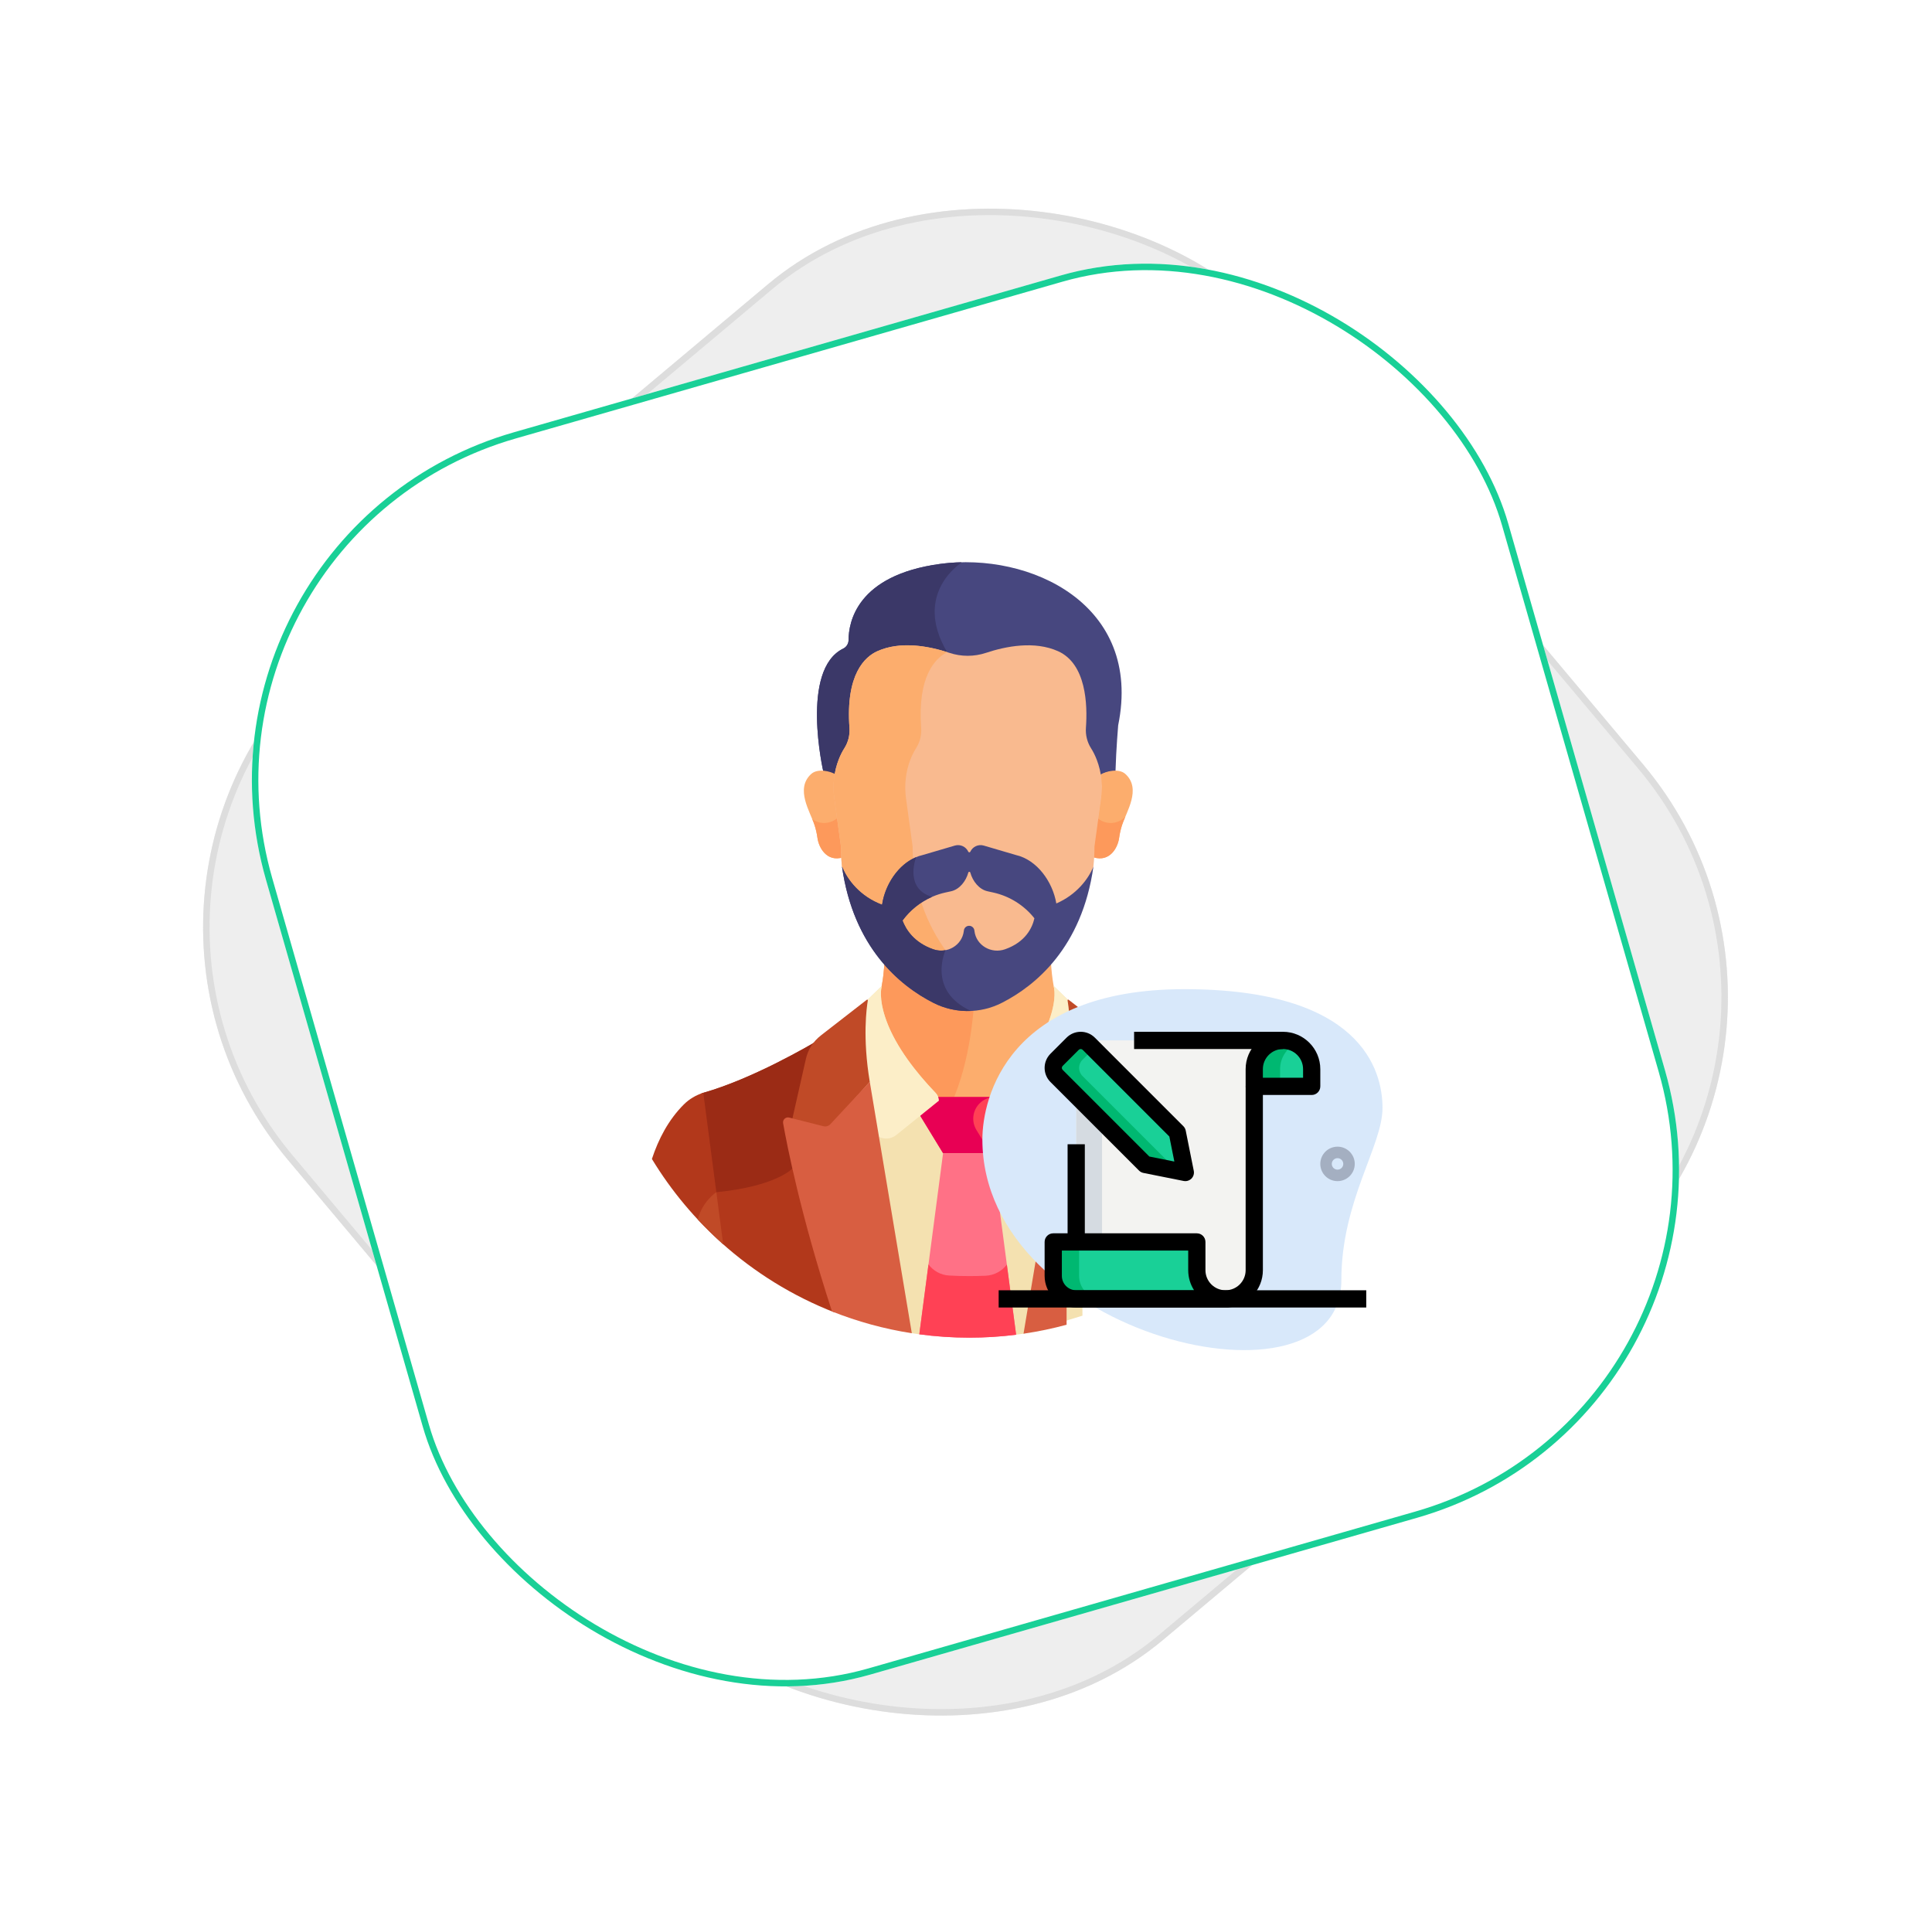 <svg width="299" height="298" viewBox="0 0 299 298" fill="none" xmlns="http://www.w3.org/2000/svg">
<g filter="url(#filter0_d)">
<rect x="8.539" y="134.558" width="200" height="200" rx="56" transform="rotate(-40 8.539 134.558)" fill="#EEEEEE"/>
<rect x="9.243" y="134.619" width="199" height="199" rx="55.5" transform="rotate(-40 9.243 134.619)" stroke="#DDDDDD"/>
</g>
<g filter="url(#filter1_d)">
<rect x="25.73" y="78.321" width="200" height="200" rx="56" transform="rotate(-16 25.73 78.321)" fill="white"/>
<rect x="26.349" y="78.664" width="199" height="199" rx="55.5" transform="rotate(-16 26.349 78.664)" stroke="#19D097"/>
</g>
<g clip-path="url(#clip0)">
<path d="M144.301 169.241C146.205 171.227 142.429 173.156 144.524 175.08C148.679 178.716 149.638 179.534 149.765 179.677C149.892 179.534 150.877 178.694 155.006 175.08C155.63 174.508 155.818 173.602 155.474 172.829C155.057 171.71 154.504 171.165 154.73 170.177C154.876 169.524 155.278 169.194 155.721 168.724C158.508 165.751 161.483 161.987 162.876 158.175L162.876 158.174C163.381 156.793 163.615 155.689 163.709 154.839C162.969 153.189 162.679 150.047 162.617 148.246C158.981 152.481 154.866 155.238 149.29 155.066C144.134 154.908 140.295 152.187 136.912 148.246C136.855 149.893 136.668 151.89 136.186 153.788C136.088 154.173 135.953 154.544 135.789 154.9C136.066 157.532 137.667 162.325 144.301 169.241Z" fill="#FCAD6D"/>
<path d="M149.29 155.066C144.134 154.908 140.295 152.187 136.912 148.246C136.855 149.893 136.668 151.89 136.186 153.788C136.088 154.173 135.953 154.544 135.789 154.9C136.066 157.532 137.667 162.325 144.301 169.241C146.205 171.227 142.429 173.156 144.524 175.08C144.584 175.133 144.642 175.184 144.701 175.235C148.698 169.695 150.269 161.98 150.77 155.041C150.288 155.072 149.795 155.081 149.29 155.066Z" fill="#FD995B"/>
<path d="M141.103 206.31C141.493 206.371 141.885 206.427 142.278 206.48L150.802 206.517V179.853C150.802 179.323 150.58 178.818 150.19 178.459L145.003 174.722C144.404 174.172 144.224 173.302 144.554 172.56L145.158 171.2C145.472 170.495 145.322 169.672 144.788 169.115C135.296 159.219 136.267 153.313 136.453 152.59L134.322 154.658L133.2 156.492C131.885 161.533 132.011 165.836 132.011 169.858V203.174L141.103 206.31Z" fill="#F4E1B0"/>
<path d="M166.333 156.491L165.211 154.657L163.08 152.59C163.265 153.313 164.236 159.219 154.744 169.115C154.21 169.672 154.061 170.494 154.374 171.199L154.979 172.559C155.308 173.302 155.128 174.172 154.53 174.721L149.342 178.459C148.952 178.817 148.73 179.323 148.73 179.852V206.508L157.223 206.545C157.62 206.494 158.016 206.442 158.411 206.384L167.521 203.598V169.858C167.521 165.836 167.647 161.532 166.333 156.491Z" fill="#F4E1B0"/>
<path d="M145.466 87.268C132.558 89.027 131.331 96.345 131.326 99.03C131.324 99.594 131.013 100.115 130.506 100.362C123.792 103.628 127.412 119.37 127.412 119.37C128.086 119.415 128.792 119.688 129.318 119.943C129.447 119.141 129.658 118.351 129.955 117.588C130.181 117.006 130.464 116.419 130.818 115.863C131.432 114.9 131.712 113.764 131.628 112.628C131.387 109.343 131.503 102.872 135.838 100.922C139.511 99.269 144.016 100.226 146.889 101.181C148.754 101.802 150.775 101.802 152.641 101.181C155.514 100.226 160.019 99.269 163.691 100.922C168.014 102.867 168.142 109.307 167.903 112.599C167.82 113.744 168.092 114.893 168.711 115.863C169.077 116.436 169.367 117.044 169.596 117.644C169.882 118.39 170.086 119.161 170.211 119.943C170.875 119.622 171.823 119.272 172.635 119.386C172.734 115.944 173.052 112.233 173.052 112.233C176.877 93.498 159.365 85.374 145.466 87.268Z" fill="#47477F"/>
<path d="M146.697 101.12C146.659 101.052 146.623 100.983 146.582 100.915C141.19 91.823 148.804 87.071 148.804 87.071L148.723 87.01C147.624 87.037 146.534 87.123 145.466 87.268C132.558 89.027 131.331 96.345 131.326 99.03C131.324 99.594 131.013 100.115 130.506 100.362C123.792 103.628 127.412 119.37 127.412 119.37C128.086 119.415 128.792 119.688 129.318 119.943C129.447 119.141 129.658 118.351 129.955 117.588C130.181 117.006 130.464 116.419 130.818 115.863C131.432 114.9 131.712 113.764 131.628 112.628C131.387 109.344 131.503 102.872 135.838 100.922C139.432 99.305 143.818 100.186 146.697 101.12Z" fill="#3B3868"/>
<path d="M174.174 119.777C173.169 118.856 171.166 119.323 170.301 119.887C170.49 121.068 170.501 122.277 170.337 123.47L169.315 130.912C169.315 131.512 169.296 132.1 169.262 132.679C171.753 133.43 172.991 131.193 173.199 129.658C173.289 128.997 173.436 128.346 173.639 127.711C174.302 125.641 176.693 122.085 174.174 119.777Z" fill="#FCAD6D"/>
<path d="M171.896 127.355C171.139 127.355 170.444 127.086 169.902 126.639L169.315 130.912C169.315 131.512 169.296 132.101 169.262 132.679C171.753 133.43 172.991 131.194 173.199 129.658C173.289 128.998 173.436 128.346 173.639 127.711C173.766 127.316 173.955 126.867 174.161 126.383C173.591 126.98 172.788 127.355 171.896 127.355Z" fill="#FD995B"/>
<path d="M125.534 119.777C126.54 118.856 128.542 119.323 129.408 119.887C129.219 121.068 129.208 122.277 129.372 123.47L130.393 130.912C130.393 131.512 130.412 132.1 130.447 132.679C127.955 133.43 126.718 131.193 126.509 129.658C126.42 128.997 126.273 128.346 126.069 127.711C125.407 125.641 123.016 122.085 125.534 119.777Z" fill="#FCAD6D"/>
<path d="M129.778 126.417C129.21 126.995 128.419 127.354 127.544 127.354C126.857 127.354 126.224 127.131 125.707 126.756C125.85 127.098 125.978 127.419 126.071 127.711C126.275 128.346 126.422 128.997 126.511 129.658C126.72 131.193 127.957 133.43 130.449 132.679C130.414 132.1 130.395 131.512 130.395 130.912L129.778 126.417Z" fill="#FD995B"/>
<path d="M130.141 130.968C130.141 132.057 130.202 133.104 130.311 134.112C130.458 134.601 134.715 148.246 150.01 148.246C165.273 148.246 169.07 134.657 169.215 134.116C169.323 133.113 169.384 132.073 169.383 130.99L170.405 123.547C170.685 121.507 170.457 119.445 169.744 117.586C169.49 116.923 169.188 116.314 168.845 115.776C168.258 114.856 167.98 113.732 168.061 112.61C168.321 109.03 168.106 102.732 163.755 100.774C160.101 99.13 155.666 100.005 152.589 101.028C150.766 101.635 148.759 101.635 146.937 101.028C143.859 100.005 139.424 99.13 135.77 100.774C133.899 101.616 130.852 104.277 131.466 112.639C131.547 113.74 131.268 114.855 130.681 115.777C130.348 116.299 130.052 116.889 129.803 117.529C129.073 119.404 128.837 121.484 129.12 123.546L130.141 130.968Z" fill="#F9BA8F"/>
<path d="M130.141 130.968C130.141 132.058 130.201 133.104 130.31 134.112C130.447 134.567 134.166 146.486 147.1 148.071C144.141 144.304 141.236 138.65 141.236 130.968L140.216 123.546C139.933 121.485 140.169 119.404 140.899 117.529C141.148 116.889 141.443 116.3 141.777 115.777C142.364 114.855 142.643 113.741 142.562 112.639C141.978 104.691 144.702 101.895 146.58 100.915C143.524 99.944 139.287 99.192 135.77 100.775C133.899 101.616 130.852 104.278 131.466 112.639C131.547 113.74 131.268 114.855 130.681 115.777C130.347 116.299 130.052 116.889 129.803 117.529C129.073 119.404 128.837 121.484 129.12 123.546L130.141 130.968Z" fill="#FCAD6D"/>
<path d="M169.223 134.098C168.417 136.086 166.547 138.478 163.478 139.809C162.912 136.431 160.475 133.05 157.222 132.312L152.25 130.851C151.385 130.597 150.52 131.041 150.172 131.794C150.108 131.932 149.916 131.932 149.852 131.794C149.504 131.041 148.639 130.597 147.774 130.851L142.802 132.312C139.484 133.064 137.014 136.566 136.512 140.009C133.118 138.729 131.156 136.19 130.309 134.098C132.076 146.612 139.233 152.526 144.438 155.179C147.775 156.879 151.71 156.885 155.047 155.187C160.253 152.538 167.454 146.625 169.223 134.098ZM155.549 146.897C153.414 147.651 151.083 146.308 150.81 144.085C150.806 144.056 150.803 144.028 150.8 143.998C150.755 143.584 150.408 143.265 149.985 143.265C149.563 143.265 149.216 143.584 149.171 143.998C149.167 144.028 149.164 144.057 149.161 144.085C148.887 146.308 146.556 147.651 144.421 146.897C141.482 145.859 140.218 143.892 139.675 142.451C141.267 140.273 143.611 138.711 146.309 138.115L147.197 137.919C148.492 137.633 149.493 136.369 149.86 135.023C149.902 134.868 150.122 134.868 150.164 135.023C150.531 136.369 151.532 137.633 152.827 137.919L153.715 138.115C156.268 138.678 158.505 140.107 160.087 142.103C159.759 143.56 158.732 145.772 155.549 146.897Z" fill="#47477F"/>
<path d="M146.33 147.048L146.329 147.04C145.715 147.157 145.059 147.122 144.421 146.896C141.482 145.858 140.218 143.892 139.675 142.45C140.843 140.852 142.417 139.587 144.238 138.791C140.152 137.551 141.549 133.276 141.782 132.64C138.986 133.804 136.961 136.928 136.513 140.008C133.118 138.728 131.156 136.189 130.309 134.098C132.076 146.612 139.233 152.526 144.438 155.179C146.27 156.112 148.281 156.531 150.276 156.442C143.422 153.314 146.33 147.048 146.33 147.048Z" fill="#3B3868"/>
<path d="M145.193 169.757L142.414 172.658L145.953 178.459H153.549L157.12 172.658L154.342 169.757H145.193Z" fill="#FF4155"/>
<path d="M152.33 176.855L151.112 174.858C150.321 173.561 150.502 171.894 151.553 170.798L151.561 170.789C152.193 170.13 153.066 169.757 153.979 169.757H145.193L142.414 172.658L145.953 178.459H153.549L153.749 178.134C153.171 177.858 152.675 177.419 152.33 176.855Z" fill="#E80054"/>
<path d="M165.068 164.347C165.068 163.035 166.016 161.942 167.263 161.711C167.019 159.462 166.646 157.693 166.332 156.492L165.26 154.707L163.08 152.59C163.091 152.782 163.644 154.422 162.354 157.952L162.354 157.952C160.867 162.024 157.759 165.964 154.744 169.115C154.424 169.449 154.245 169.879 154.219 170.321L160.811 175.634C162.094 176.668 164.013 176.203 164.671 174.691C164.8 174.398 164.933 174.079 165.069 173.743V164.347H165.068Z" fill="#FCEEC8"/>
<path d="M165.459 162.96C165.93 162.185 166.78 161.664 167.751 161.664H171.974V159.831L165.379 154.709C165.307 154.654 165.205 154.713 165.22 154.802C165.366 155.649 165.78 158.58 165.459 162.96Z" fill="#C04A27"/>
<path d="M158.402 206.386C160.67 206.054 162.894 205.588 165.067 204.998V167.565L164.921 167.408L158.402 206.386Z" fill="#D85E41"/>
<path d="M122.052 173.289H122.052L122.909 173.506L125.058 163.997C125.348 162.712 125.938 161.691 126.898 160.823C125.277 161.793 116.494 166.931 108.842 169.109C108.751 169.135 108.663 169.169 108.574 169.201L111.603 192.271C116.72 196.876 122.669 200.575 129.199 203.113C124.248 187.934 122.116 176.962 121.55 173.752C121.525 173.614 121.57 173.481 121.672 173.386C121.775 173.289 121.914 173.254 122.052 173.289Z" fill="#B2381B"/>
<path d="M121.549 173.752C121.525 173.614 121.57 173.481 121.672 173.386C121.775 173.29 121.914 173.255 122.052 173.289H122.052L122.909 173.506L125.058 163.998C125.348 162.713 125.938 161.692 126.898 160.824C125.277 161.793 116.494 166.932 108.842 169.11C108.751 169.135 108.663 169.17 108.574 169.201L110.605 184.674C110.764 184.551 110.861 184.49 110.861 184.49C120.093 183.592 122.627 180.831 122.627 180.831C122.627 180.831 122.731 180.703 122.918 180.472C122.196 177.261 121.762 174.958 121.549 173.752Z" fill="#9B2B15"/>
<path d="M133.199 156.492L134.271 154.707L136.452 152.59C136.44 152.782 135.887 154.422 137.178 157.952L137.178 157.952C138.665 162.024 141.773 165.964 144.787 169.115C145.107 169.449 145.286 169.879 145.313 170.321L138.721 175.634C137.437 176.668 135.519 176.203 134.86 174.691C133.962 172.632 132.832 169.512 132.023 165.485C132.116 161.391 132.727 158.301 133.199 156.492Z" fill="#FCEEC8"/>
<path d="M124.708 163.918C125.051 162.398 125.798 161.197 127.102 160.183L134.151 154.709C134.222 154.654 134.325 154.713 134.31 154.802C134.119 155.91 133.466 160.584 134.608 167.408L128.116 174.733L122.621 173.153L124.708 163.918Z" fill="#C04A27"/>
<path d="M134.608 167.408L128.51 173.962C128.237 174.256 127.825 174.377 127.436 174.279L122.141 172.94C121.601 172.804 121.099 173.266 121.196 173.814C121.8 177.239 123.903 187.997 128.762 202.942C132.685 204.505 136.821 205.648 141.115 206.315L134.608 167.408Z" fill="#D85E41"/>
<path d="M111.921 192.552L108.843 169.109C107.708 169.461 106.668 170.075 105.827 170.915C103.447 173.29 101.895 176.287 100.891 179.35C103.891 184.289 107.619 188.737 111.921 192.552Z" fill="#B2381B"/>
<path d="M110.864 184.49C110.864 184.49 108.795 185.774 107.977 188.701C109.23 190.046 110.546 191.332 111.922 192.552L110.864 184.49Z" fill="#C04A27"/>
<path d="M142.273 206.481C144.802 206.821 147.381 207 150.002 207C152.46 207 154.881 206.845 157.257 206.545L153.548 178.459H145.952L142.273 206.481Z" fill="#FF7186"/>
<path d="M155.823 195.687C155.071 196.682 153.899 197.355 152.541 197.415C151.699 197.451 150.853 197.47 150.002 197.47C148.959 197.47 147.924 197.442 146.895 197.386C145.568 197.314 144.428 196.645 143.693 195.665L142.273 206.48C144.802 206.82 147.381 207 150.002 207C152.46 207 154.881 206.845 157.257 206.545L155.823 195.687Z" fill="#FF4155"/>
</g>
<path d="M207.591 198.107C207.591 185.81 213.96 177.366 213.96 171.441C213.96 165.515 210.554 153.071 183.296 153.071C156.037 153.071 152.035 169.812 152.035 176.329C152.035 206.849 207.591 219.885 207.591 198.107Z" fill="#D8E8FA"/>
<path d="M206.999 182.778C205.528 182.778 204.332 181.581 204.332 180.111C204.332 178.641 205.528 177.444 206.999 177.444C208.469 177.444 209.665 178.641 209.665 180.111C209.665 181.581 208.469 182.778 206.999 182.778ZM206.999 179.222C206.508 179.222 206.11 179.622 206.11 180.111C206.11 180.6 206.508 181 206.999 181C207.489 181 207.888 180.6 207.888 180.111C207.888 179.622 207.489 179.222 206.999 179.222Z" fill="#A4AFC1"/>
<path d="M189.666 201H166.555V164.556C166.555 162.591 168.146 161 170.11 161H198.555C196.1 161 194.11 162.989 194.11 165.444V196.556C194.11 199.011 192.121 201 189.666 201Z" fill="#F3F3F1"/>
<path d="M182.199 175.217L183.445 181.444L177.217 180.198L163.516 166.499C162.828 165.811 162.828 164.696 163.516 164.008L166.007 161.516C166.695 160.828 167.809 160.828 168.497 161.516L182.199 175.217Z" fill="#19D097"/>
<path d="M194.113 168.111H203.002V165.444C203.002 162.989 201.013 161 198.558 161C196.103 161 194.113 162.989 194.113 165.444V168.111Z" fill="#19D097"/>
<path d="M189.667 201H166.556C164.591 201 163 199.409 163 197.444V192.111H185.222V196.555C185.222 199.01 187.212 201 189.667 201Z" fill="#19D097"/>
<path d="M181.217 180.198L167.516 166.499C166.828 165.811 166.828 164.696 167.516 164.008L169.253 162.271L168.499 161.516C167.811 160.828 166.696 160.828 166.008 161.516L163.516 164.006C162.828 164.694 162.828 165.809 163.516 166.497L177.217 180.198L183.445 181.444L183.278 180.611L181.217 180.198Z" fill="#00B871"/>
<path d="M200.554 161.496C199.949 161.19 199.277 161 198.554 161C196.099 161 194.109 162.989 194.109 165.444V168.111H198.109V165.444C198.109 163.713 199.11 162.23 200.554 161.496Z" fill="#00B871"/>
<path d="M167 197.445V192.111H163V197.445C163 199.409 164.591 201 166.556 201H170.556C168.591 201 167 199.409 167 197.445Z" fill="#00B871"/>
<path d="M166.555 169V192.111H170.555V173.889L166.555 169Z" fill="#D5DBE1"/>
<path d="M183.444 182.778C183.357 182.778 183.27 182.769 183.183 182.751L176.956 181.507C176.698 181.455 176.46 181.327 176.275 181.142L162.573 167.441C161.366 166.234 161.366 164.271 162.573 163.064L165.064 160.573C166.269 159.368 168.232 159.363 169.439 160.573L183.14 174.275C183.327 174.46 183.453 174.698 183.505 174.956L184.751 181.183C184.838 181.621 184.701 182.072 184.387 182.389C184.134 182.639 183.795 182.778 183.444 182.778ZM177.875 178.97L181.745 179.745L180.97 175.875L167.556 162.458C167.389 162.291 167.117 162.291 166.95 162.458L164.458 164.95C164.291 165.117 164.291 165.389 164.458 165.557L177.875 178.97Z" fill="black"/>
<path d="M165.223 177.071H167.889V192.182H165.223V177.071Z" fill="black"/>
<path d="M175.516 159.667H198.556V162.334H175.516V159.667Z" fill="black"/>
<path d="M203 169.445H194.111C193.375 169.445 192.777 168.847 192.777 168.111V165.445C192.777 162.259 195.369 159.667 198.555 159.667C201.741 159.667 204.333 162.259 204.333 165.445V168.111C204.333 168.847 203.736 169.445 203 169.445ZM195.444 166.778H201.666V165.445C201.666 163.729 200.271 162.334 198.555 162.334C196.84 162.334 195.444 163.729 195.444 165.445V166.778Z" fill="black"/>
<path d="M190.112 202.334H166.557C163.86 202.334 161.668 200.142 161.668 197.445V192.186C161.668 191.45 162.265 190.853 163.001 190.853H185.224C185.96 190.853 186.557 191.45 186.557 192.186V196.556C186.557 198.271 187.952 199.667 189.668 199.667C191.384 199.667 192.779 198.271 192.779 196.556V168.111H195.446V196.556C195.446 199.592 193.092 202.088 190.112 202.316V202.334ZM164.335 193.519V197.445C164.335 198.67 165.332 199.667 166.557 199.667H184.8C184.224 198.767 183.89 197.701 183.89 196.556V193.519H164.335Z" fill="black"/>
<path d="M154.555 199.667H211.444V202.334H154.555V199.667Z" fill="black"/>
<defs>
<filter id="filter0_d" x="0.539" y="0" width="297.766" height="297.766" filterUnits="userSpaceOnUse" color-interpolation-filters="sRGB">
<feFlood flood-opacity="0" result="BackgroundImageFix"/>
<feColorMatrix in="SourceAlpha" type="matrix" values="0 0 0 0 0 0 0 0 0 0 0 0 0 0 0 0 0 0 127 0"/>
<feOffset dy="2"/>
<feGaussianBlur stdDeviation="4"/>
<feColorMatrix type="matrix" values="0 0 0 0 0 0 0 0 0 0 0 0 0 0 0 0 0 0 0.24 0"/>
<feBlend mode="normal" in2="BackgroundImageFix" result="effect1_dropShadow"/>
<feBlend mode="normal" in="SourceGraphic" in2="effect1_dropShadow" result="shape"/>
</filter>
<filter id="filter1_d" x="9.73" y="11.193" width="279.38" height="279.38" filterUnits="userSpaceOnUse" color-interpolation-filters="sRGB">
<feFlood flood-opacity="0" result="BackgroundImageFix"/>
<feColorMatrix in="SourceAlpha" type="matrix" values="0 0 0 0 0 0 0 0 0 0 0 0 0 0 0 0 0 0 127 0"/>
<feOffset dy="4"/>
<feGaussianBlur stdDeviation="8"/>
<feColorMatrix type="matrix" values="0 0 0 0 0.098 0 0 0 0 0.816 0 0 0 0 0.592 0 0 0 0.4 0"/>
<feBlend mode="normal" in2="BackgroundImageFix" result="effect1_dropShadow"/>
<feBlend mode="normal" in="SourceGraphic" in2="effect1_dropShadow" result="shape"/>
</filter>
<clipPath id="clip0">
<rect x="90" y="87" width="120" height="120" fill="white"/>
</clipPath>
</defs>
</svg>
